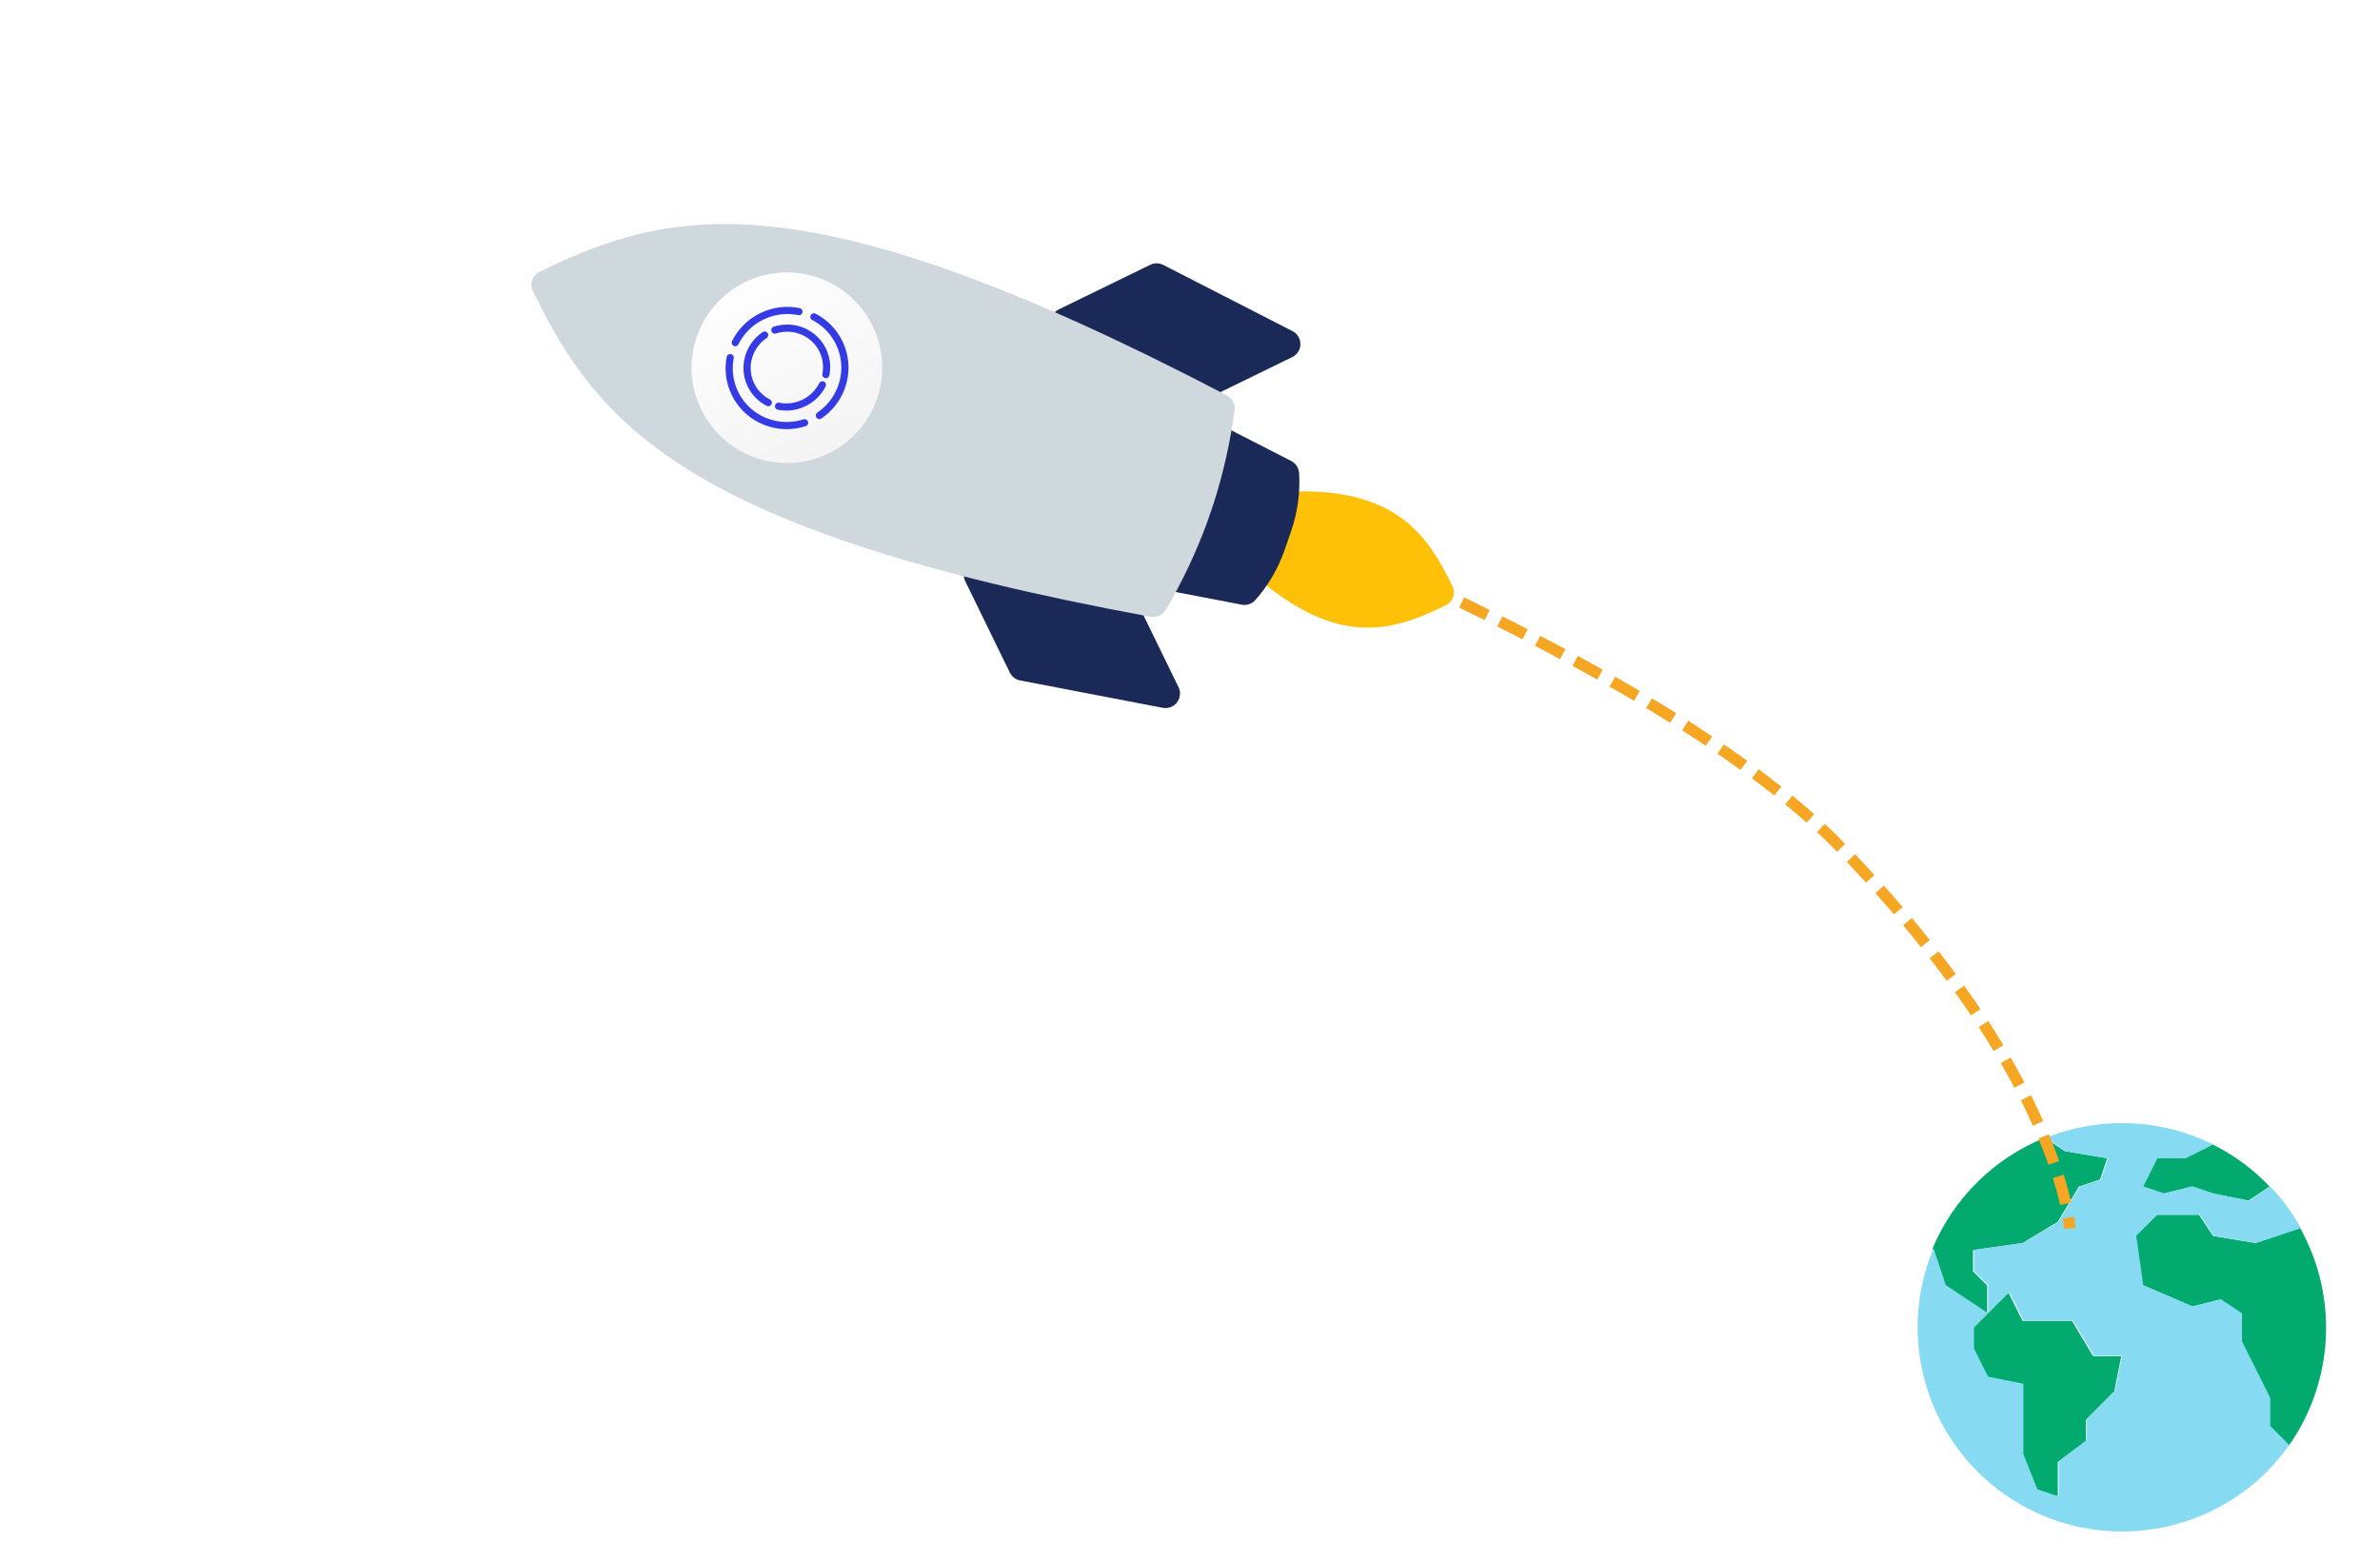 <?xml version="1.0" encoding="UTF-8"?>
<svg width="839px" height="550px" viewBox="0 0 839 550" version="1.1" xmlns="http://www.w3.org/2000/svg" xmlns:xlink="http://www.w3.org/1999/xlink">
    <title>Adopt OpenAPI</title>
    <defs>
        <filter x="-8.3%" y="-8.3%" width="116.7%" height="116.7%" filterUnits="objectBoundingBox" id="filter-1">
            <feOffset dx="0" dy="2" in="SourceAlpha" result="shadowOffsetOuter1"></feOffset>
            <feGaussianBlur stdDeviation="2" in="shadowOffsetOuter1" result="shadowBlurOuter1"></feGaussianBlur>
            <feColorMatrix values="0 0 0 0 0   0 0 0 0 0   0 0 0 0 0  0 0 0 0.5 0" type="matrix" in="shadowBlurOuter1" result="shadowMatrixOuter1"></feColorMatrix>
            <feMerge>
                <feMergeNode in="shadowMatrixOuter1"></feMergeNode>
                <feMergeNode in="SourceGraphic"></feMergeNode>
            </feMerge>
        </filter>
        <filter x="-4.9%" y="-4.9%" width="109.8%" height="109.8%" filterUnits="objectBoundingBox" id="filter-2">
            <feOffset dx="0" dy="2" in="SourceAlpha" result="shadowOffsetOuter1"></feOffset>
            <feGaussianBlur stdDeviation="2" in="shadowOffsetOuter1" result="shadowBlurOuter1"></feGaussianBlur>
            <feColorMatrix values="0 0 0 0 0   0 0 0 0 0   0 0 0 0 0  0 0 0 0.5 0" type="matrix" in="shadowBlurOuter1" result="shadowMatrixOuter1"></feColorMatrix>
            <feMerge>
                <feMergeNode in="shadowMatrixOuter1"></feMergeNode>
                <feMergeNode in="SourceGraphic"></feMergeNode>
            </feMerge>
        </filter>
        <linearGradient x1="50%" y1="-14.329%" x2="50%" y2="100%" id="linearGradient-3">
            <stop stop-color="#FFFFFF" offset="0%"></stop>
            <stop stop-color="#F4F4F4" offset="100%"></stop>
        </linearGradient>
    </defs>
    <g id="Adopt-OpenAPI" stroke="none" stroke-width="1" fill="none" fill-rule="evenodd">
        <g id="world" filter="url(#filter-1)" transform="translate(676, 394)" fill-rule="nonzero">
            <g id="Group" transform="translate(5, 5)" fill="#03AA6F">
                <path d="M119.087,17.362 L111.62,22.345 L99.174,19.853 L91.707,17.362 L81.751,19.853 L74.283,17.362 L79.261,7.396 L89.218,7.396 L98.975,2.513 C106.5,6.237 113.308,11.265 119.087,17.362 Z" id="Path"></path>
                <path d="M61.838,7.396 L59.349,14.871 L51.882,17.362 L44.414,29.82 L31.969,37.294 L14.545,39.786 L14.545,47.26 L19.523,52.243 L19.523,62.209 L12.057,57.226 L4.589,52.243 L0.258,39.213 C7.713,21.431 21.963,7.373 39.835,0.17 L46.904,4.904 L61.838,7.396 Z" id="Path"></path>
                <polygon id="Path" points="66.816 77.158 64.327 89.616 54.371 99.582 54.371 107.056 44.415 114.531 44.415 126.988 36.947 124.497 31.969 112.039 31.969 87.124 19.524 84.633 14.546 74.667 14.546 67.192 19.524 62.209 26.991 54.734 31.969 64.701 49.393 64.701 56.86 77.158"></polygon>
                <path d="M129.79,31.887 C143.378,56.152 141.83,86.073 125.808,108.8 L119.087,102.073 L119.087,92.107 L114.109,82.141 L109.131,72.175 L109.131,62.209 L101.664,57.226 L91.707,59.717 L74.284,52.243 L71.795,34.802 L79.262,27.328 L94.197,27.328 L99.175,34.802 L114.109,37.294 L129.044,32.311 L129.79,31.887 Z" id="Path"></path>
            </g>
            <path d="M87.013,24.835 L96.958,22.352 L104.418,24.835 L116.849,27.319 L124.309,22.352 C128.473,26.706 132.066,31.571 135,36.831 L134.254,37.253 L119.336,42.22 L104.418,39.737 L99.445,32.286 L84.527,32.286 L77.068,39.737 L79.554,57.122 L96.959,64.573 L106.904,62.089 L114.363,67.056 L114.363,76.991 L119.336,86.925 L124.309,96.859 L124.309,106.794 L131.022,113.499 C108.06,146 63.069,153.751 30.535,130.815 C2.904,111.334 -7.462,75.289 5.609,44.133 L9.935,57.122 L17.395,62.089 L24.854,67.056 L19.881,72.023 L19.881,79.474 L24.854,89.409 L37.285,91.892 L37.285,116.728 L42.258,129.146 L49.717,131.629 L49.717,119.211 L59.663,111.761 L59.663,104.31 L69.608,94.375 L72.095,81.957 L62.149,81.957 L54.69,69.539 L37.285,69.539 L32.313,59.605 L24.854,67.056 L24.854,57.122 L19.881,52.155 L19.881,44.704 L37.285,42.22 L49.717,34.77 L57.176,22.352 L64.636,19.868 L67.122,12.417 L52.204,9.934 L45.143,5.215 C64.263,-2.477 85.765,-1.628 104.219,7.549 L94.472,12.417 L84.527,12.417 L79.554,22.352 L87.013,24.835 Z" id="Path" fill="#86DAF1"></path>
        </g>
        <path d="M377.474,153.3 C516.812,207.132 607.347,255.692 649.08,298.979 C727.014,379.818 729.617,433.103 729.617,433.103" id="Path-3" stroke="#F5A623" stroke-width="4" stroke-dasharray="10,5"></path>
        <g id="rocket" filter="url(#filter-2)" transform="translate(349, 153) scale(-1, 1) rotate(26) translate(-349, -153) translate(226, 30)">
            <path d="M59.945,201.175 L44.585,185.815 C43.111,184.343 40.893,183.909 38.973,184.719 C2.98,199.916 0,219.842 0,240.64 C0,243.468 2.292,245.76 5.12,245.76 C25.918,245.76 45.845,242.78 61.031,206.786 C61.844,204.869 61.414,202.651 59.945,201.175 Z" id="Path" fill="#FFC107" fill-rule="nonzero"></path>
            <path d="M90.665,190.935 L54.825,155.095 C53.785,154.022 52.319,153.474 50.831,153.6 C49.35,153.709 47.99,154.457 47.104,155.648 L31.744,176.128 C30.702,177.518 30.436,179.341 31.037,180.972 C33.674,187.407 37.558,193.257 42.465,198.185 L47.585,203.305 C52.513,208.212 58.364,212.096 64.799,214.733 C65.363,214.938 65.959,215.042 66.56,215.04 C67.668,215.04 68.746,214.68 69.632,214.016 L90.112,198.656 C92.374,196.959 92.832,193.75 91.135,191.488 C90.991,191.296 90.834,191.115 90.665,190.945 L90.665,190.935 Z" id="Path" fill="#1B2958" fill-rule="nonzero"></path>
            <g id="Group" transform="translate(10.08, 92.16)" fill="#1B2958" fill-rule="nonzero">
                <path d="M140.694,67.103 C138.961,66.237 136.889,66.423 135.338,67.584 L94.379,98.304 C93.089,99.271 92.33,100.788 92.33,102.4 L92.33,138.24 C92.33,141.068 94.623,143.36 97.451,143.36 C98.558,143.36 99.636,143.001 100.523,142.336 L141.482,111.616 C142.772,110.65 143.531,109.132 143.531,107.52 L143.531,71.68 C143.528,69.74 142.43,67.968 140.694,67.103 Z" id="Path"></path>
                <path d="M76.417,2.826 C75.55,1.094 73.778,0 71.84,0 L36,0 C34.389,0 32.871,0.759 31.904,2.048 L1.184,43.008 C-0.513,45.27 -0.054,48.48 2.208,50.176 C3.094,50.841 4.172,51.2 5.28,51.2 L41.12,51.2 C42.732,51.2 44.249,50.441 45.216,49.152 L75.936,8.192 C77.1,6.639 77.287,4.561 76.417,2.826 Z" id="Path"></path>
            </g>
            <path d="M240.64,0 C188.815,0 141.312,10.711 41.984,145.408 C40.712,147.131 40.647,149.463 41.82,151.255 C48.081,160.658 55.153,169.495 62.956,177.664 L68.076,182.784 C76.245,190.586 85.082,197.659 94.485,203.919 C96.277,205.109 98.621,205.051 100.353,203.776 C235.049,104.448 245.76,56.945 245.76,5.12 C245.76,2.292 243.468,0 240.64,0 Z" id="Path" fill="#CFD8DC" fill-rule="nonzero"></path>
            <g id="Group-2" transform="translate(143.52, 35.04)">
                <circle id="Oval" fill="url(#linearGradient-3)" fill-rule="nonzero" cx="33.6" cy="33.6" r="33.6"></circle>
                <path d="M46.095,17.672 C42.641,15.019 38.306,13.44 33.6,13.44 C28.893,13.44 24.559,15.019 21.105,17.672 M36.505,53.76 C40.674,53.171 44.438,51.333 47.398,48.641 C51.472,44.937 54.025,39.615 54.025,33.702 C54.025,29.181 52.532,25.006 50.009,21.635 M30.695,53.76 C26.526,53.171 22.762,51.333 19.801,48.641 C15.728,44.937 13.175,39.615 13.175,33.702 C13.175,29.181 14.667,25.006 17.19,21.635" id="Shape" stroke="#343BE5" stroke-width="2.526" stroke-linecap="round"></path>
                <path d="M24.999,44.498 C27.377,46.313 30.36,47.394 33.6,47.394 C36.839,47.394 39.823,46.313 42.2,44.498 M31.6,19.806 C28.731,20.209 26.14,21.467 24.102,23.309 C21.299,25.843 19.541,29.484 19.541,33.53 C19.541,36.624 20.568,39.481 22.305,41.787 M35.599,19.806 C38.469,20.209 41.06,21.467 43.097,23.309 C45.901,25.843 47.659,29.484 47.659,33.53 C47.659,36.624 46.631,39.481 44.895,41.787" id="Shape" stroke="#343BE5" stroke-width="2.526" stroke-linecap="round"></path>
            </g>
        </g>
    </g>
</svg>